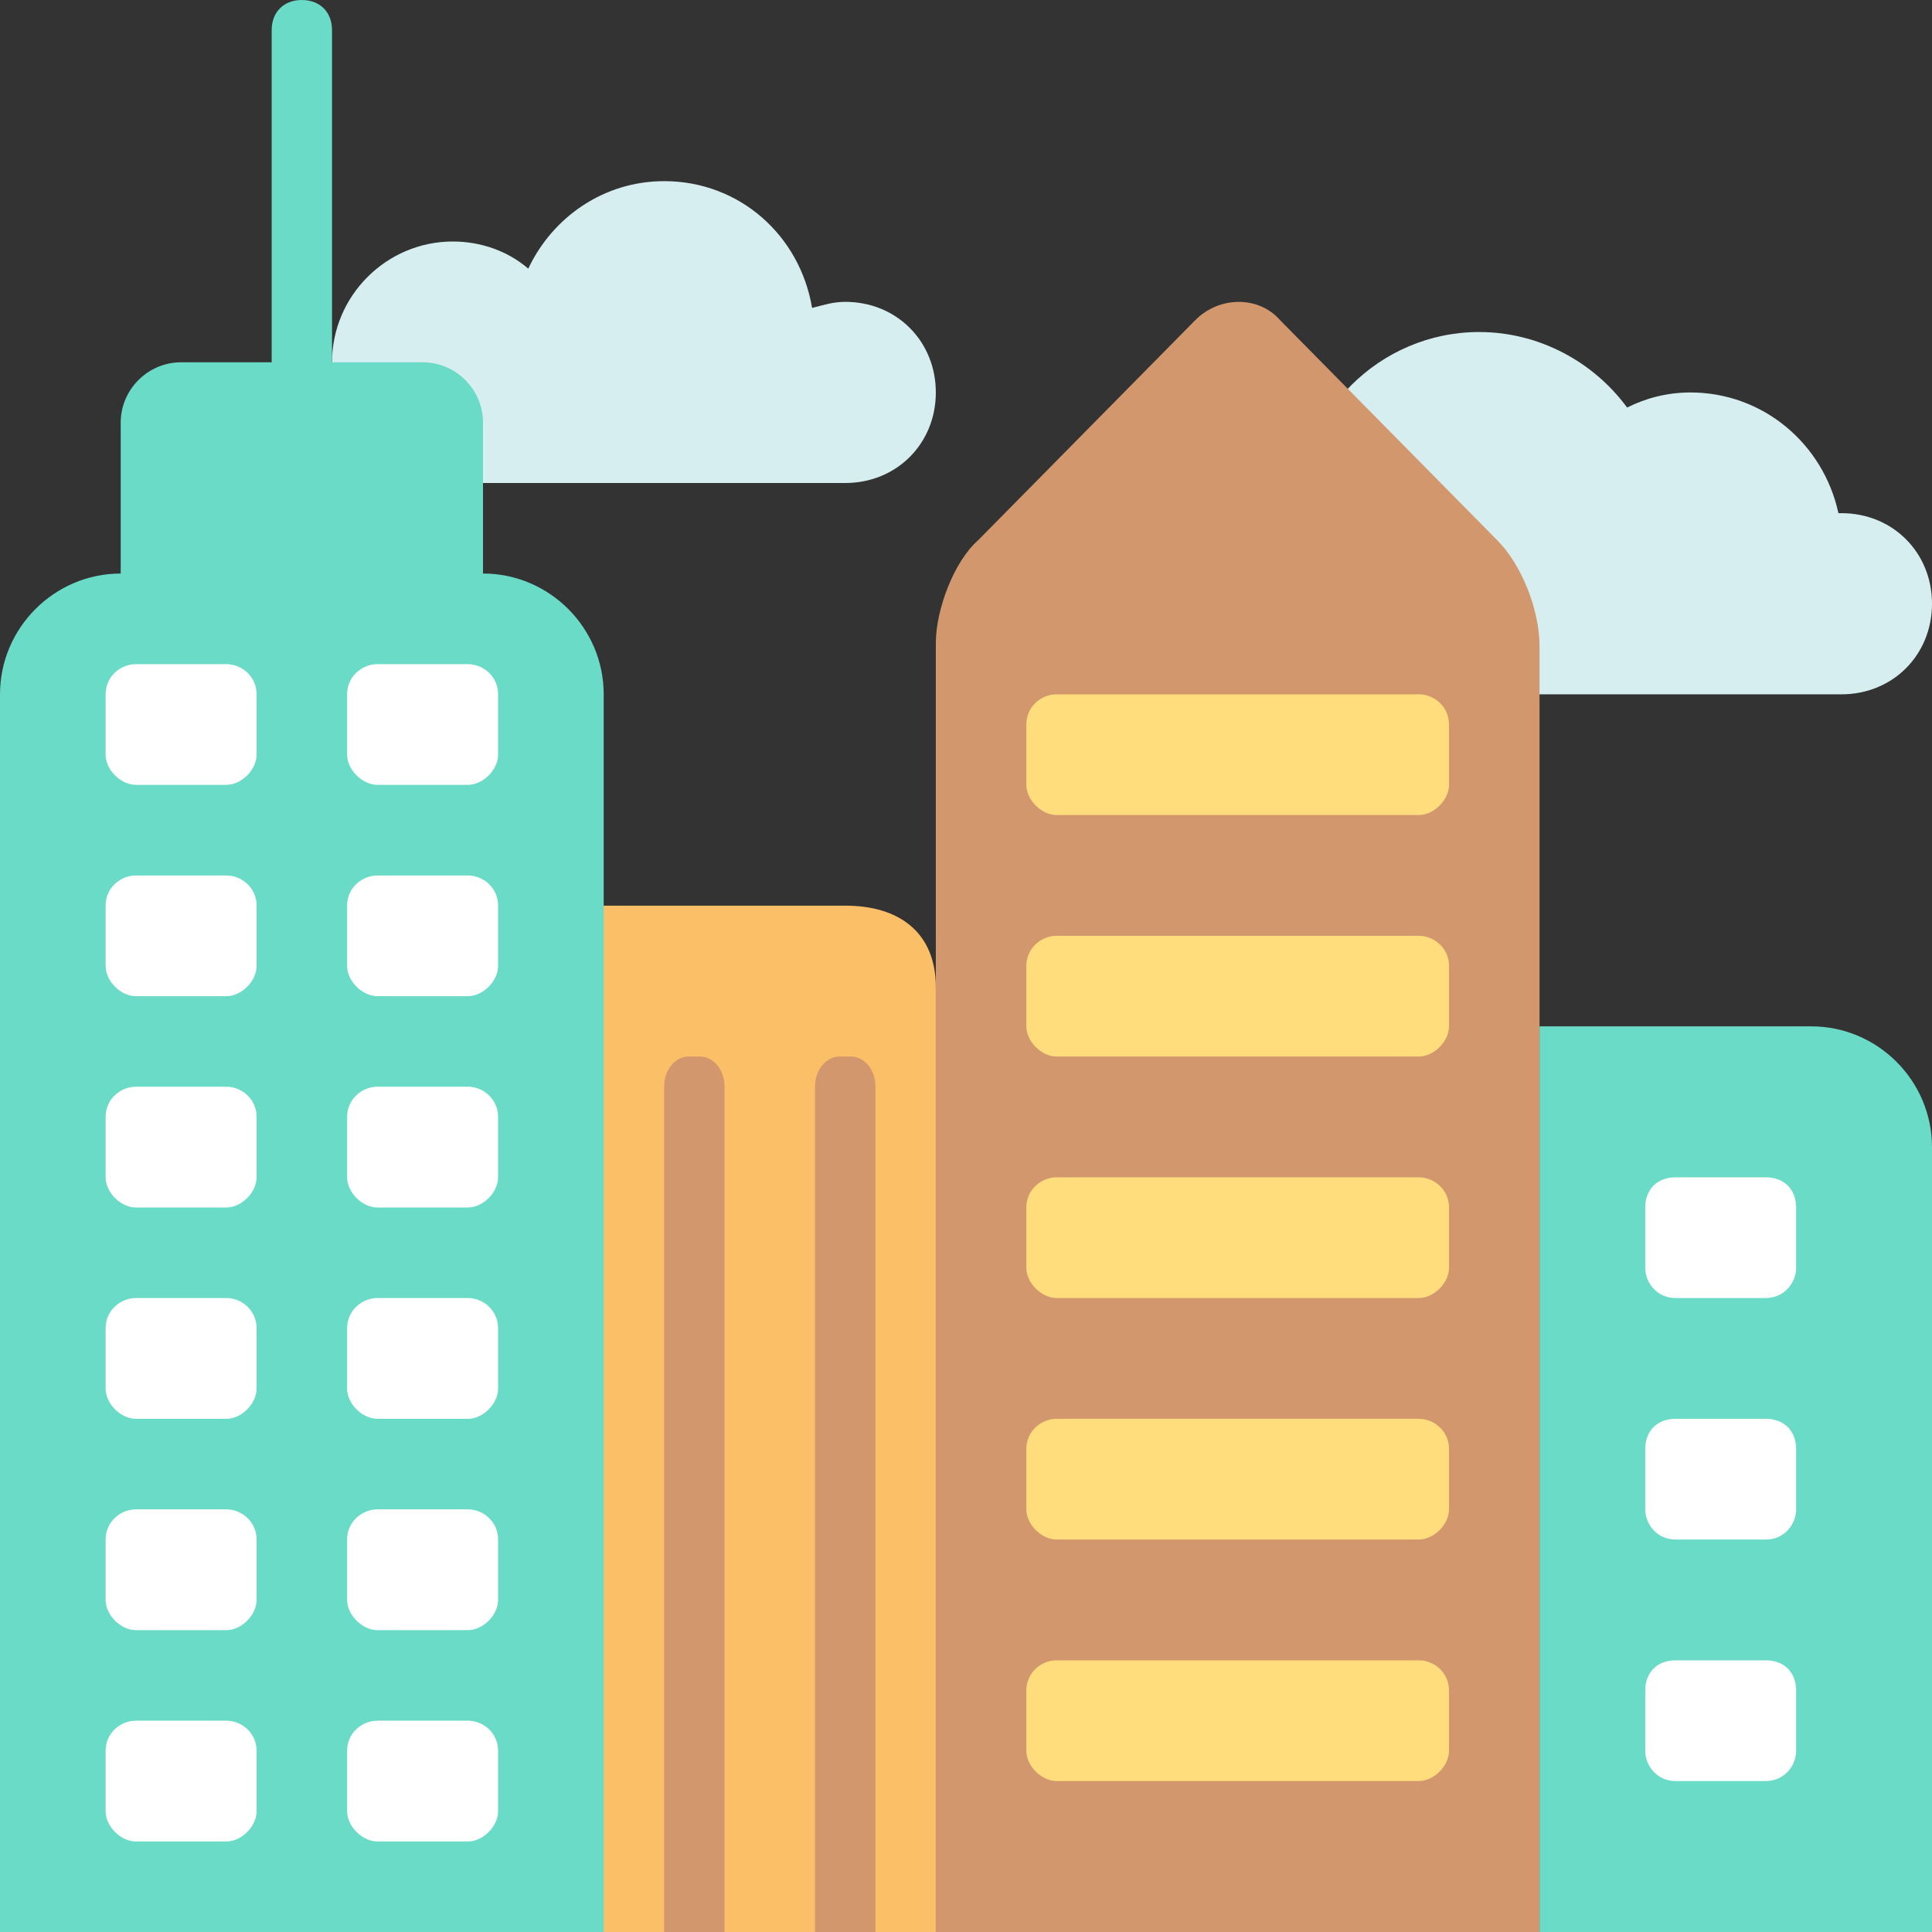<svg width="21" height="21" viewBox="0 0 21 21" fill="none" xmlns="http://www.w3.org/2000/svg">
<rect x="0" y="0" width="21" height="21" fill="#333333" stroke="none"/>
<g clip-path="url(#clip0_227_3683)">
<path d="M4.922 9.844H9.188C9.778 9.844 10.172 10.139 10.172 10.73V21H3.609V11.156C3.609 10.434 4.2 9.844 4.922 9.844Z" fill="#FBBF67"/>
<path d="M9.122 11.484H9.253C9.384 11.484 9.516 11.616 9.516 11.812V21H8.859V11.812C8.859 11.616 8.991 11.484 9.122 11.484Z" fill="#D3976E"/>
<path d="M7.481 11.484H7.612C7.744 11.484 7.875 11.616 7.875 11.812V21H7.219V11.812C7.219 11.616 7.35 11.484 7.481 11.484Z" fill="#D3976E"/>
<path d="M16.734 11.156H19.688C20.409 11.156 21 11.747 21 12.469V21H16.734V11.156Z" fill="#6ADBC6"/>
<path d="M17.883 13.781C17.883 13.945 18.014 14.109 18.211 14.109H19.195C19.392 14.109 19.523 13.945 19.523 13.781V13.125C19.523 12.928 19.392 12.797 19.195 12.797H18.211C18.014 12.797 17.883 12.928 17.883 13.125V13.781Z" fill="white"/>
<path d="M17.883 16.406C17.883 16.57 18.014 16.734 18.211 16.734H19.195C19.392 16.734 19.523 16.57 19.523 16.406V15.75C19.523 15.553 19.392 15.422 19.195 15.422H18.211C18.014 15.422 17.883 15.553 17.883 15.75V16.406Z" fill="white"/>
<path d="M17.883 19.031C17.883 19.195 18.014 19.359 18.211 19.359H19.195C19.392 19.359 19.523 19.195 19.523 19.031V18.375C19.523 18.178 19.392 18.047 19.195 18.047H18.211C18.014 18.047 17.883 18.178 17.883 18.375V19.031Z" fill="white"/>
<path d="M16.078 3.609C16.734 3.609 17.325 3.938 17.686 4.43C17.883 4.331 18.113 4.266 18.375 4.266C19.163 4.266 19.819 4.823 19.983 5.578H20.016C20.573 5.578 21 6.005 21 6.562C21 7.12 20.573 7.547 20.016 7.547H16.078C14.995 7.547 14.109 6.661 14.109 5.578C14.109 4.495 14.995 3.609 16.078 3.609Z" fill="#D6EEF0"/>
<path d="M9.188 3.281C9.056 3.281 8.958 3.314 8.827 3.347C8.695 2.559 8.039 1.969 7.219 1.969C6.562 1.969 6.005 2.362 5.742 2.92C5.513 2.723 5.217 2.625 4.922 2.625C4.2 2.625 3.609 3.216 3.609 3.938C3.609 4.659 4.2 5.25 4.922 5.25H9.188C9.745 5.25 10.172 4.823 10.172 4.266C10.172 3.708 9.745 3.281 9.188 3.281Z" fill="#D6EEF0"/>
<path d="M10.631 5.873L12.994 3.478C13.256 3.216 13.683 3.216 13.912 3.478L16.275 5.873C16.538 6.136 16.734 6.628 16.734 7.022V21H10.172V6.989C10.172 6.628 10.369 6.103 10.631 5.873Z" fill="#D3976E"/>
<path d="M11.156 11.156C11.156 11.32 11.32 11.484 11.484 11.484H15.422C15.586 11.484 15.75 11.32 15.75 11.156V10.5C15.75 10.303 15.586 10.172 15.422 10.172H11.484C11.32 10.172 11.156 10.303 11.156 10.5V11.156Z" fill="#FFDD7D"/>
<path d="M11.156 13.781C11.156 13.945 11.32 14.109 11.484 14.109H15.422C15.586 14.109 15.75 13.945 15.75 13.781V13.125C15.75 12.928 15.586 12.797 15.422 12.797H11.484C11.32 12.797 11.156 12.928 11.156 13.125V13.781Z" fill="#FFDD7D"/>
<path d="M11.156 16.406C11.156 16.57 11.32 16.734 11.484 16.734H15.422C15.586 16.734 15.75 16.57 15.75 16.406V15.75C15.75 15.553 15.586 15.422 15.422 15.422H11.484C11.32 15.422 11.156 15.553 11.156 15.75V16.406Z" fill="#FFDD7D"/>
<path d="M11.156 19.031C11.156 19.195 11.32 19.359 11.484 19.359H15.422C15.586 19.359 15.75 19.195 15.75 19.031V18.375C15.75 18.178 15.586 18.047 15.422 18.047H11.484C11.32 18.047 11.156 18.178 11.156 18.375V19.031Z" fill="#FFDD7D"/>
<path d="M11.156 8.531C11.156 8.695 11.32 8.859 11.484 8.859H15.422C15.586 8.859 15.75 8.695 15.75 8.531V7.875C15.75 7.678 15.586 7.547 15.422 7.547H11.484C11.32 7.547 11.156 7.678 11.156 7.875V8.531Z" fill="#FFDD7D"/>
<path d="M1.312 6.234V4.594C1.312 4.233 1.608 3.938 1.969 3.938H2.953V0.328C2.953 0.131 3.084 0 3.281 0C3.478 0 3.609 0.131 3.609 0.328V3.938H4.594C4.955 3.938 5.25 4.233 5.25 4.594V6.234C5.972 6.234 6.562 6.825 6.562 7.547V21H0V7.547C0 6.825 0.591 6.234 1.312 6.234Z" fill="#6ADBC6"/>
<path d="M3.773 8.203C3.773 8.367 3.938 8.531 4.102 8.531H5.086C5.25 8.531 5.414 8.367 5.414 8.203V7.547C5.414 7.35 5.25 7.219 5.086 7.219H4.102C3.938 7.219 3.773 7.35 3.773 7.547V8.203Z" fill="white"/>
<path d="M1.148 8.203C1.148 8.367 1.312 8.531 1.477 8.531H2.461C2.625 8.531 2.789 8.367 2.789 8.203V7.547C2.789 7.35 2.625 7.219 2.461 7.219H1.477C1.312 7.219 1.148 7.35 1.148 7.547V8.203Z" fill="white"/>
<path d="M3.773 10.5C3.773 10.664 3.938 10.828 4.102 10.828H5.086C5.25 10.828 5.414 10.664 5.414 10.5V9.844C5.414 9.647 5.25 9.516 5.086 9.516H4.102C3.938 9.516 3.773 9.647 3.773 9.844V10.5Z" fill="white"/>
<path d="M1.148 10.5C1.148 10.664 1.312 10.828 1.477 10.828H2.461C2.625 10.828 2.789 10.664 2.789 10.5V9.844C2.789 9.647 2.625 9.516 2.461 9.516H1.477C1.312 9.516 1.148 9.647 1.148 9.844V10.5Z" fill="white"/>
<path d="M3.773 12.797C3.773 12.961 3.938 13.125 4.102 13.125H5.086C5.25 13.125 5.414 12.961 5.414 12.797V12.141C5.414 11.944 5.25 11.812 5.086 11.812H4.102C3.938 11.812 3.773 11.944 3.773 12.141V12.797Z" fill="white"/>
<path d="M1.148 12.797C1.148 12.961 1.312 13.125 1.477 13.125H2.461C2.625 13.125 2.789 12.961 2.789 12.797V12.141C2.789 11.944 2.625 11.812 2.461 11.812H1.477C1.312 11.812 1.148 11.944 1.148 12.141V12.797Z" fill="white"/>
<path d="M3.773 15.094C3.773 15.258 3.938 15.422 4.102 15.422H5.086C5.25 15.422 5.414 15.258 5.414 15.094V14.438C5.414 14.241 5.25 14.109 5.086 14.109H4.102C3.938 14.109 3.773 14.241 3.773 14.438V15.094Z" fill="white"/>
<path d="M1.148 15.094C1.148 15.258 1.312 15.422 1.477 15.422H2.461C2.625 15.422 2.789 15.258 2.789 15.094V14.438C2.789 14.241 2.625 14.109 2.461 14.109H1.477C1.312 14.109 1.148 14.241 1.148 14.438V15.094Z" fill="white"/>
<path d="M3.773 17.391C3.773 17.555 3.938 17.719 4.102 17.719H5.086C5.25 17.719 5.414 17.555 5.414 17.391V16.734C5.414 16.538 5.25 16.406 5.086 16.406H4.102C3.938 16.406 3.773 16.538 3.773 16.734V17.391Z" fill="white"/>
<path d="M1.148 17.391C1.148 17.555 1.312 17.719 1.477 17.719H2.461C2.625 17.719 2.789 17.555 2.789 17.391V16.734C2.789 16.538 2.625 16.406 2.461 16.406H1.477C1.312 16.406 1.148 16.538 1.148 16.734V17.391Z" fill="white"/>
<path d="M3.773 19.688C3.773 19.852 3.938 20.016 4.102 20.016H5.086C5.25 20.016 5.414 19.852 5.414 19.688V19.031C5.414 18.834 5.25 18.703 5.086 18.703H4.102C3.938 18.703 3.773 18.834 3.773 19.031V19.688Z" fill="white"/>
<path d="M1.148 19.688C1.148 19.852 1.312 20.016 1.477 20.016H2.461C2.625 20.016 2.789 19.852 2.789 19.688V19.031C2.789 18.834 2.625 18.703 2.461 18.703H1.477C1.312 18.703 1.148 18.834 1.148 19.031V19.688Z" fill="white"/>
</g>
<defs>
<clipPath id="clip0_227_3683">
<rect width="21" height="21" fill="white" transform="matrix(-1 0 0 1 21 0)"/>
</clipPath>
</defs>
</svg>

